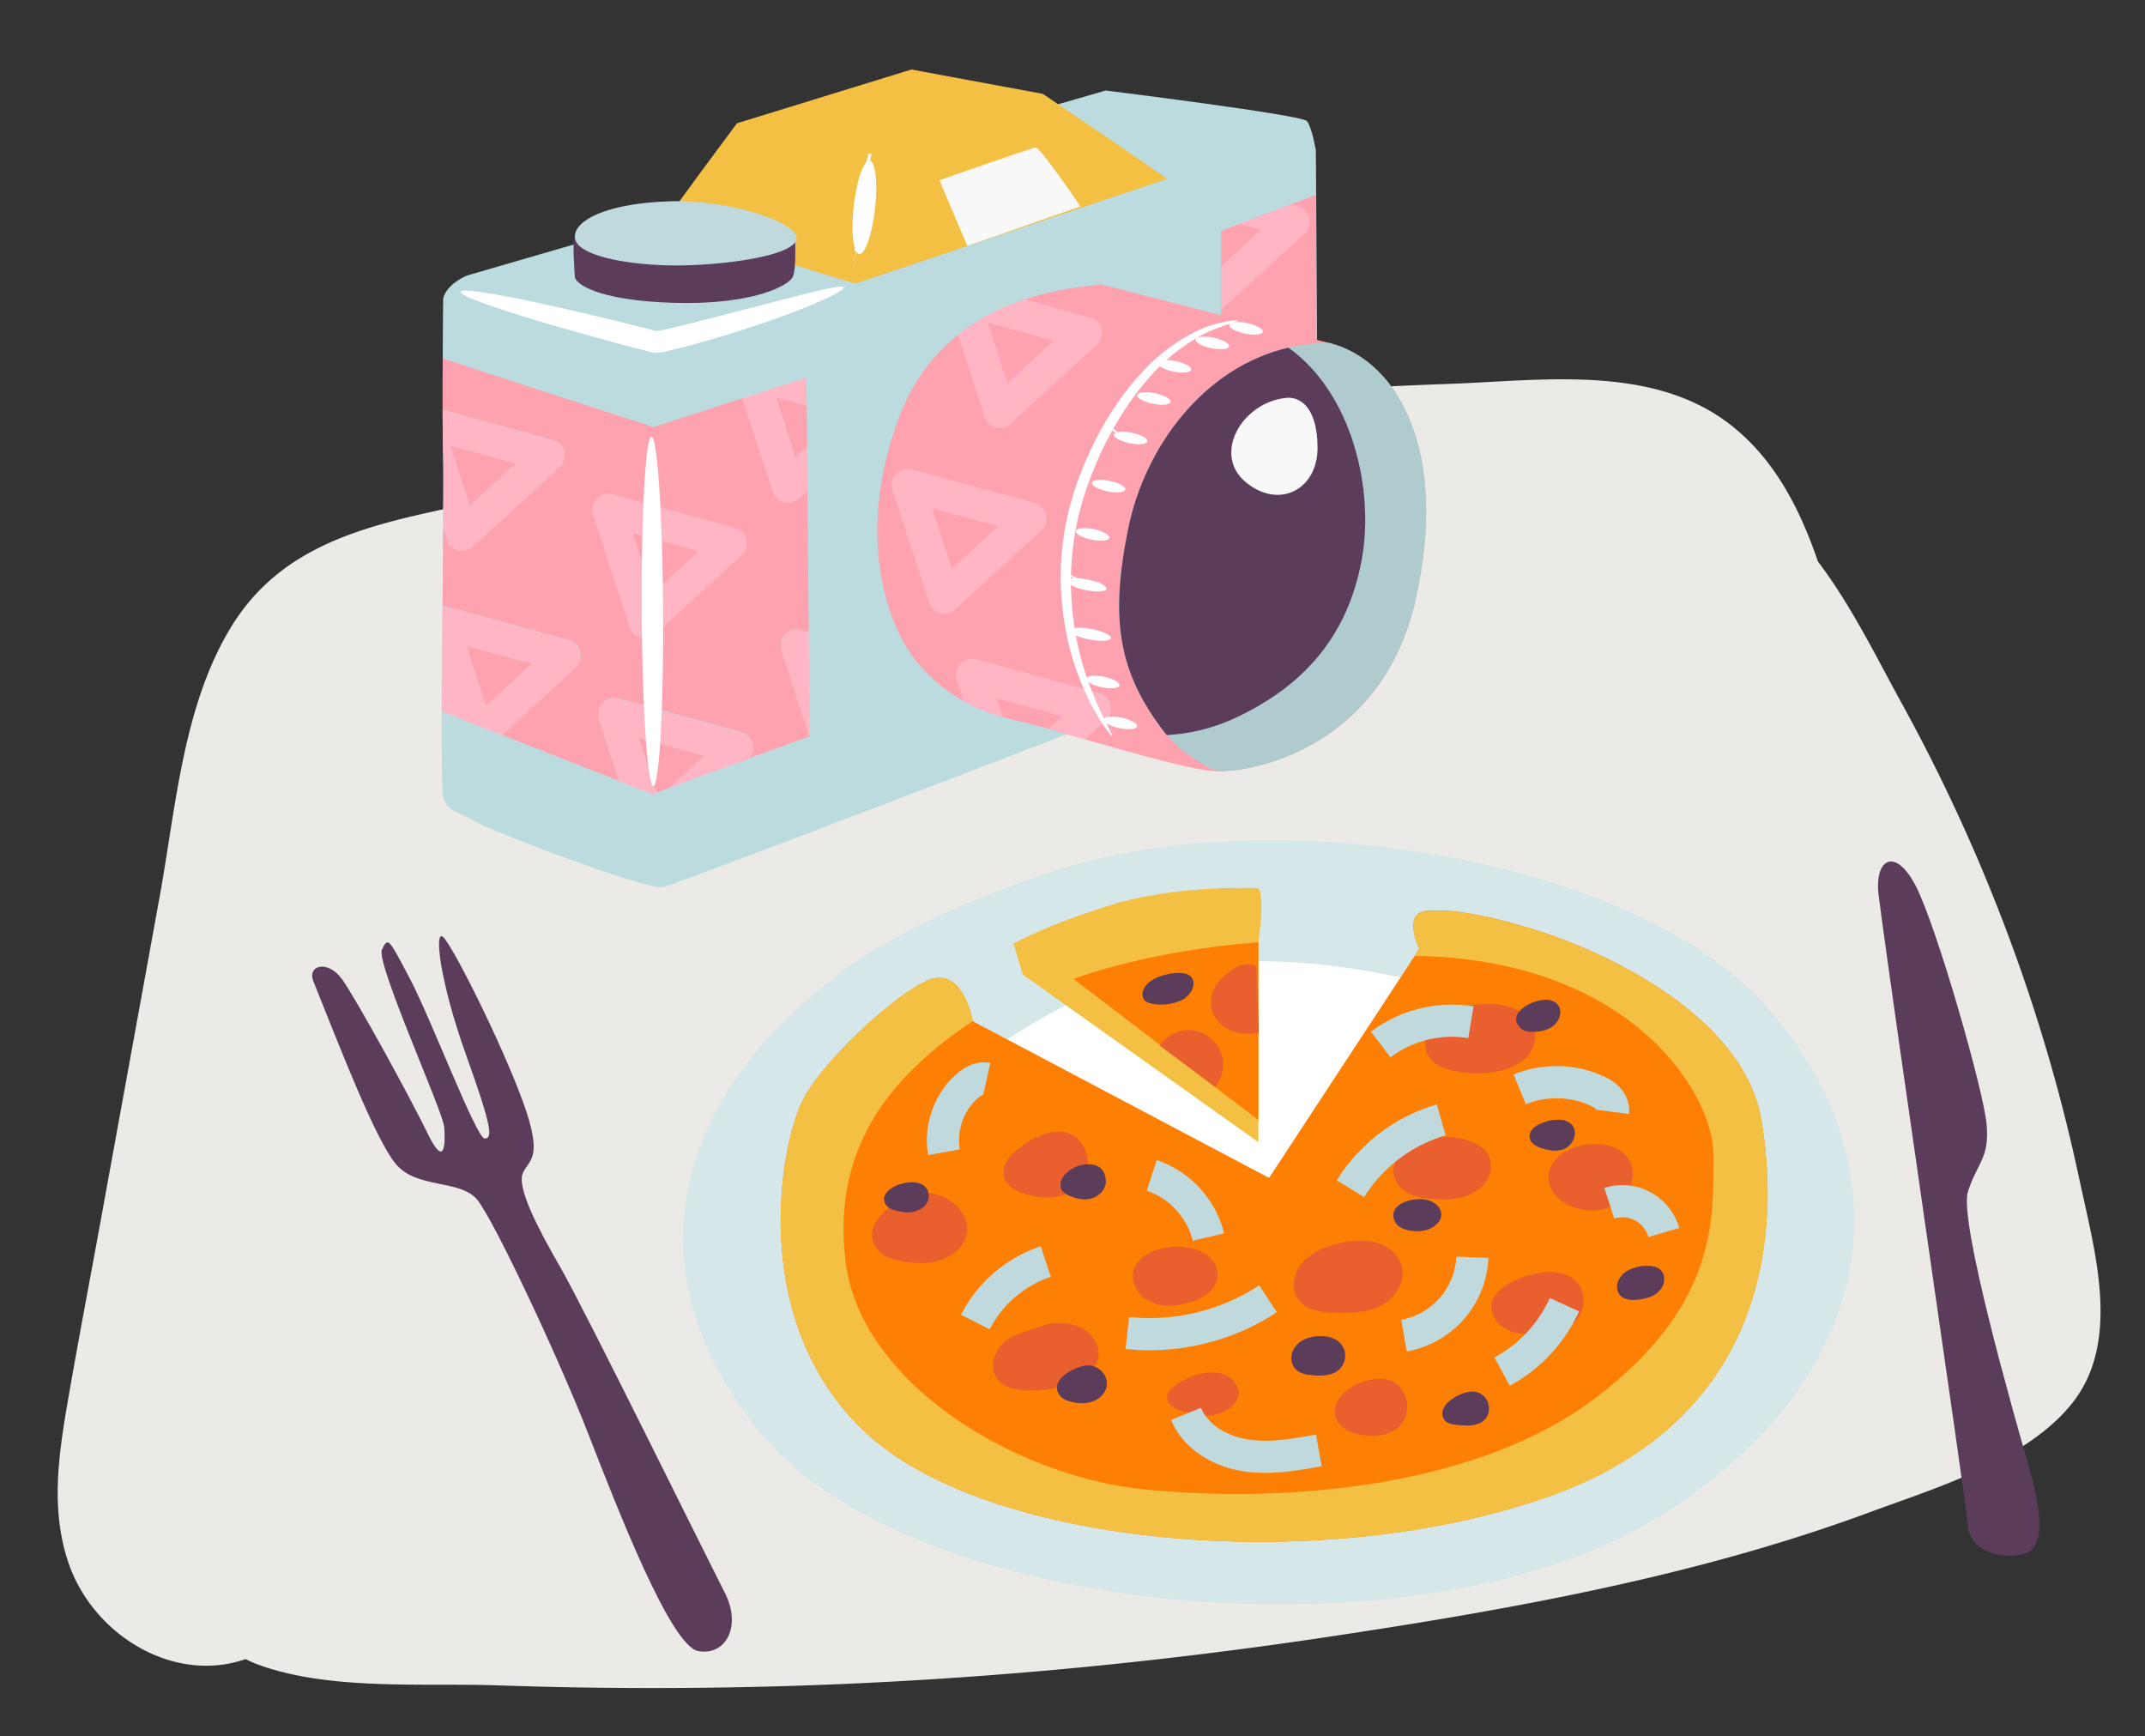 <svg xmlns="http://www.w3.org/2000/svg" viewBox="0 0 200 161.86"><rect x="0" y="0" width="200" height="161.86" fill="#333333" stroke="none"/><defs><style>.cls-2{fill:none}.cls-5{fill:#ffb5c4}.cls-6{fill:#ffa2af}.cls-7{fill:#e95f2d}.cls-8{fill:#fff}.cls-9{fill:#fd7f03}.cls-2{stroke:#c0d9dd;stroke-miterlimit:10;stroke-width:3px}.cls-10{fill:#f4c044}.cls-11{fill:#f8f8f8}.cls-15{fill:#5b3d5b}</style></defs><path d="M193.89 110c-3.27-15.49-8.93-30.54-16.56-44.41-2.28-4.14-4.72-9.16-7.83-13.25-1.72-5.04-4.19-9.84-8.56-13.05-7.22-5.28-17.25-3.82-25.63-3.51-20.82.75-41.57 2.75-62.17 5.87a528.56 528.56 0 0 0-30.55 5.56c-8.34 1.77-16.37 3.53-21.09 11.32-4.43 7.31-5.1 16.7-6.59 24.93-1.85 10.18-3.71 20.37-5.56 30.55-1.04 5.69-2.13 11.38-3.11 17.09-.83 4.88-1.49 9.85.16 14.64 2.32 6.73 9.82 11.26 16.5 8.93.25.12.48.24.74.35 6.7 2.64 15.7 1.86 22.79 2.1 8.65.3 17.3.33 25.95.09 17.42-.48 34.8-2.09 52.04-4.7 16.79-2.53 33.89-5.61 49.86-11.51 6.18-2.28 14.52-4.78 18.83-10.06 4.75-5.81 2.18-14.33.79-20.92z" style="fill:#eceae7" id="BG_Strong"/><g id="Illustrations"><path d="M76.93 91.82c-11.26 8.72-19.99 24.51-6.07 41.73s61.72 21.75 84.02 7.73c22.3-14.02 22.01-34.34 9.4-47.91-12.61-13.58-45.73-18.73-65.75-12.25-15.86 5.13-21.6 10.71-21.6 10.71z" style="fill:#d5e7e8"/><path class="cls-8" d="M98.01 94.43c-13.06 7.33-18.77 14.72-13.97 27.86 4.81 13.14 23.35 18 43.23 15.79 19.87-2.21 29.33-12.25 30.62-23.18s-8.98-18.88-22.23-22.52c-13.25-3.64-26.17-4.38-37.65 2.06z"/><path class="cls-15" d="M29.22 91.49c2.54 6.31 5.7 14.55 7.64 16.97s6.06 1.45 7.64 3.39c1.58 1.94 7.61 14.79 10.35 21.82 2.74 7.03 7.68 19.76 10.24 20.25s4.11-2.3 2.48-5.46c-1.62-3.15-13.14-26.55-15.32-30.31s-4.02-7.4-3.52-8.73 2.05-1.21 0-6.79-6.54-14.49-7.41-15.27-.31 4.16 2.12 10.94 2.52 7.84 1.75 7.84-5.03-11.23-6.97-14.9-2.03-3.97-2.61-2.71 5.71 15.1 5.81 16.55.1 3.97-1.55.58c-1.65-3.39-6.58-12.39-7.94-14.32s-3.31-1.35-2.71.15zM175.17 83.51c1.53 11.8 8.03 55.65 8.32 58.74s4.65 3.1 5.71 2.42 1.45-2.81 0-7.84-6.58-23.03-5.71-25.74 2.03-3.1 1.74-6.29-4.65-18.39-6.58-22.16-3.93-2.58-3.48.87z"/><path d="M122.84 50.92c0 4.87-.05 8.25-.15 8.38-.36.47-59.27 23.04-60.82 23.4-1.55.35-16.4-5.35-17.7-6.18-1.3-.83-2.49-.83-2.85-2.26-.12-.47-.14-3.7-.13-7.96.03-8.56.21-21.26.13-23.88-.06-2.01-.06-5.81-.04-9.03.01-3.05.04-5.58.04-5.58.36-1.3 1.94-2.02 2.28-2.14.34-.12 59.49-17.23 59.49-17.23s18.29 2.26 18.77 2.85c.47.59.83 2.73.83 2.73s.01 1.57.03 4.12c.05 7.39.15 23.03.12 32.76z" style="fill:#bbdbdf"/><path class="cls-6" d="M131.95 56.09c-3.1 13.31-14.63 15.87-18.43 15.81-.13 0-.26 0-.37-.01-3.36-.24-14.46-3.8-17.55-4.51s-6.53-1.66-9.74-5.23c-3.21-3.56-6.18-12.23-2.02-23.28s15.44-12 18.88-12.35c0 0 5.42 1.4 11.13 2.87v-7.86s5.75-2.21 8.85-3.36l.05 13.51c.42.11.82.21 1.19.3 6.5 1.66 11.2 10.33 7.99 24.12z"/><path d="M131.95 56.09c-3.1 13.32-14.63 15.87-18.43 15.82-1.75-.77-3.43-1.87-4.73-3.38-.16-.18-.31-.37-.45-.56-4.01-5.35-4.9-10.21-3.14-18.76 1.52-7.42 6.93-14.94 14.92-16.8 1.22-.29 2.5-.44 3.84-.44 6.5 1.66 11.2 10.33 7.99 24.11z" style="fill:#afcbcd"/><path class="cls-15" d="M126.97 52.17c-1.31 7.13-5.4 11.76-11.73 14.73-2.34 1.1-4.53 1.52-6.44 1.63-.16-.18-.31-.37-.45-.56-4.01-5.35-4.9-10.21-3.14-18.76 1.52-7.42 6.93-14.94 14.92-16.8 5.98 4.27 8.03 13.29 6.84 19.76z"/><path class="cls-11" d="M119.96 37.09c-4.14.38-6.94 5.23-3.83 7.84 3.12 2.61 6.74.71 6.72-3.21-.02-3.92-1.76-4.74-2.89-4.63z"/><path class="cls-10" d="M108.82 16.7c-.06-.17-11.59-7.95-11.59-7.95L84.98 6.48l-16.26 5.01s-6.71 8.99-6.77 9.27 17.79 5.68 17.79 5.68l29.09-9.76z"/><path class="cls-11" d="M100.72 19.25c.05-.02-3.76-5.55-4.16-5.5s-8.97 3.05-8.97 3.05l2.6 6.12 10.53-3.67z"/><path class="cls-15" d="M53.6 21.98c-.26.4-.03 3.27 0 3.84s1.92 2.18 9.15 2.41c7.23.23 10.84-1.55 11.19-2.47s.17-4.01.17-4.01l-11.36-.35-9.15.57z"/><path d="M62.75 18.76c-7.53.19-9.97 2.5-8.92 3.95s6.41 2.31 11.65 1.96c5.24-.34 9.72-1.42 8.63-2.92s-6.83-3.11-11.36-2.99z" style="fill:#c0d9dd"/><path class="cls-8" d="M102.87 54.28v-.02.02zM102.83 54.32l-.01.01.01-.01zM102.79 54.32h.02v-.02s-.02.02-.03.01zM102.76 54.26s0 .01 0 0zM102.77 54.26s0-.01 0 0zM102.75 54.26v-.03.03zM102.74 54.29zM102.75 54.27s0 .03 0 0zM102.76 54.28v.02c.01 0 0-.03 0-.02zM102.79 54.36zM102.71 54.25v.03-.03zM102.72 54.28zM102.74 54.32l.01-.02-.01.02zM102.69 54.25v-.02.03-.01zM102.68 54.25v-.03s0 .01-.01.02h.01zM102.66 54.26v-.01.01zM102.7 54.28v-.02.02zM102.7 54.28h-.01.01zM102.7 54.28zM102.73 54.31s-.01.02 0 .04v-.04zM102.71 54.31v-.01zM102.7 54.31h.01-.01zM102.67 54.28v.01h.01v-.02zM102.68 54.28zM102.63 54.29zM102.67 54.3zM102.65 54.27v.01-.01zM102.68 54.28zM102.68 54.28v.01zM102.62 54.41s0-.03.01-.01v-.1.03s.01.02 0 .04l-.01-.02c0 .02-.01.03 0 .06zM102.64 54.29v-.03.02h.01zM102.66 54.29v.05-.02c-.01 0 0-.01 0-.02s-.01 0-.01 0h.01zM102.72 54.39zM102.71 54.37s0-.01 0 0v.02-.02l-.01-.03v.05zM102.68 54.34h-.01v.03-.03zM102.63 54.28v-.02l-.01.03.01-.01zM102.61 54.28v-.02.02zM101.23 54.33zM101.29 54.35zM102.29 54.27v-.02.02zM101.77 54.34l.01-.01h-.01zM101.75 54.42h-.01.01zM100.92 54.27v.02-.02zM102.48 54.29v-.01.01zM101.3 54.14zM102.46 54.28s0-.01-.01 0zM99.86 53.82zM99.68 53.48h.01-.01zM102.56 54.27zM102.57 54.35zM102.43 54.39zM102.57 54.28zM102.56 54.27zM102.56 54.27v.01-.01zM100.44 54.03zM102.15 54.47l.01-.01h-.01v.01z"/><path class="cls-8" d="M102.13 54.48s.02-.02.03-.01v-.06l-.03.07z"/><path class="cls-8" d="M101.1 54.31v.02s-.03 0-.02.04c.02-.06.07.01.09-.05v.02c.02.03.03-.04.06-.02 0 0 .01.02 0 .02h.07s.02-.02.03-.02v.01h.02s-.02.02-.03.01c0 .06.02-.01.05.03h-.02l.04.06c0-.01-.03-.06 0-.07h.03c0 .02 0 .02.02.02v.03s.01-.02.02-.03c.02 0 .02.03.02.05.03.01-.01-.04.02-.04.02.02.04 0 .07 0 .01.01 0 .02 0 .03l.02-.02v.01c.01 0 0-.03.03-.03.01-.03.03.05.06.02v.03c.04-.02.03-.01.06-.04l.02.02s.01-.05.03-.06c0-.01 0-.02-.01-.03h.03v.06-.02s-.03.03-.03.05h.01v.01h.01v.03-.01l.04.02s.06-.07.11-.08c-.01.02 0 .04-.01.06 0-.03-.04 0-.06 0 .01 0 0 .02 0 .02l.04-.02s0 .02.02.03c0-.05.03-.03.05-.04 0 .01 0 .03-.03.02.02.04.03-.05.05-.02H102c.01-.01.04 0 .03.01s.1 0 .11-.03c0 0 0 .04-.01.05l.07-.12s0 .11-.02.13c0 0 .02.01.03 0v-.05c.02.04.01.02.04.05 0 0 0-.06.02-.06v.06l.02-.05v.06h.01s.02-.08.03-.08v.07c0-.03.02-.12.03-.14 0 .04-.03.12-.04.15v.04h.02s.02-.02.02-.04l-.02.03s.02-.08.03-.08v.06c0-.01.01-.02.01-.01v.02s0-.04.01-.01v.02-.16s.01.03.02.05v.09-.02.02c0-.03.01 0 0-.03h.01c0-.02 0-.07.02-.07v.02c.01 0 .02.02.03.02v.03-.02.04c0-.02.01-.02.02-.04 0-.03-.01 0-.02 0 0-.04.01-.08.02-.09.01 0 0 .02 0 .02.02 0 .02-.07.03-.04v.06s-.01-.02-.02-.01 0 .03-.01.02c0 .02.03 0 .05.02v-.06c0-.01.01-.03.02-.02v.03s0-.02 0 0c0-.01.01.04.02 0v-.02s0-.04.02-.03v-.03c0 .04-.02 0-.01.04 0-.04 0-.02-.02-.05v.02c0 .02-.01.02-.02.03v-.02.02s-.02-.03 0-.04-.01-.02-.02 0c0 0-.01.02 0 0h-.01c-.01 0-.03.03-.04 0 0 0 0 .01-.02 0v-.02s-.02-.02-.02 0c0-.05-.03-.01-.04-.02v.02s-.01 0-.02.01v.02s-.02-.02-.03-.01c-.01-.05-.03.03-.04 0v-.01.01-.02.04c0-.03 0 .01-.01-.03 0 .02-.01.01-.03.05h-.03v-.03l-.03.03c-.01-.02-.02-.03 0-.05-.03.03-.03 0-.06.04v-.02s-.02.02-.03 0c-.02-.03-.11-.01-.16-.05 0 .05-.02-.03-.03.01v-.03c-.03 0-.04-.02-.06 0v-.02h-.01l.01-.01c-.03 0-.04.04-.04.07-.01-.02-.02-.02-.03 0 0-.01-.01-.03 0-.03 0 0-.06-.03-.06 0h-.07s-.02.01-.04.01-.02 0-.06-.03v.02s-.03-.03-.06-.02-.02-.05-.04-.06h.01c-.03-.03 0 .03-.04.03 0-.02.01-.04 0-.04 0-.01-.06.04-.08 0v.03c-.02 0-.04-.05-.06-.02-.02 0-.05 0-.06.02 0-.07-.09.01-.08-.05h-.04v-.01c-.03-.01-.04 0-.05.01v-.01c-.03-.02-.04-.02-.08 0v-.02s-.04-.05-.09-.04c-.05.01-.08-.09-.12-.02h-.03s-.02.04 0 .06c-.02 0-.03-.04 0-.03s-.04-.03-.03-.05c-.07-.02-.13-.07-.19-.1v.03l-.03-.01s0-.03.02-.02c0-.02-.03 0-.04 0-.03-.03.03-.03.02-.03h-.01c-.02 0-.02.02-.04.01v-.02h-.03v.01c-.02 0-.03-.01-.02.02 0-.05-.1-.06-.1-.08-.02 0-.04 0-.06-.01 0 0 0 .03-.02.02.03-.05-.02-.04-.02-.08 0 .03-.05-.02-.05.03-.01-.01 0-.02 0-.04-.05 0-.07-.05-.12-.07 0 0 0 .02-.02.03v-.05s-.03.04-.04 0v.02c-.06-.08-.19-.07-.23-.18 0 .02 0 .02-.01.01 0 0-.01.02-.01.03l-.02-.05s-.04-.02-.06 0h.01s-.02.08-.04.11c.04-.02.02.07.07.05 0 .01-.01 0-.01.02.02-.01.03 0 .04 0s.06.05.1.09v-.02l.02.02c.03-.02-.03-.02 0-.04 0 .05.08.04.06.09.02 0 0-.02.02-.01s.01 0 .01 0v.04h-.01c0 .02.04.02.05.02v-.02s.09.06.15.06.02.01.07.02.02 0 .03 0c-.01 0 0 .03 0 .03.05 0 .03 0 .07-.03v.02s.02-.02.04-.01c-.02 0 0 .03-.02.04.03.05.07 0 .07.05.04-.03-.03-.04-.01-.04 0-.02.03-.02.04-.01.01 0 0 .06.03.08 0 .02.03 0 .04.02.02-.02.02 0 .03-.02h-.03s.05-.04.07 0l-.02.01c0 .01.02 0 .02.01-.02.03-.04 0-.07 0 0 .02.04 0 .02.02.03-.04.03.02.07 0v.02h.01l-.02.02s.03.03.05.03c-.04-.01 0-.03 0-.05.06 0 0 .06.06.07 0 0-.02-.02 0-.03 0 0 .02.02.02.03.04 0 0-.02.02-.03 0 .03.02 0 .04 0v.02s.02-.04.05 0l-.02.02h.02l-.01.02h.05c0-.02.02-.04.03-.03 0 .02-.01.02.01.02 0 .01-.02.02-.03 0 0 0 0 .01-.01.02 0 .02.03.01.04.02l.04-.02v.02h.03c0 .02-.01.03-.03.04h.04s.01.02 0 .02c.02.02.06-.02.08 0h.01c.02.01.04.04.07.02v.03s0-.04.04-.04c.03 0 0 .03 0 .04.02-.01.05-.04.07 0h-.02zm.27.05s-.02.01-.02 0c.01-.02.01-.01.02 0zm.43.02h-.02.02zm.73-.09zm.01.01zm-2.12-.43zM101.75 54.41v-.01.01zM100.92 54.27zM102.39 54.48v-.01.01zM102.59 54.26v.01-.01zM102.64 54.4zM102.6 54.33s0 .01 0 0 0-.02 0 0zM102.61 54.34c0-.01 0 0 0 0z"/><path class="cls-8" d="M102.55 54.29v-.02c0-.02-.01.03 0 .02zM102.6 54.39v-.02.02zM102.56 54.38zM102.57 54.38zM102.59 54.4l-.01-.01.01.01zM102.49 54.37v.02-.02zM102.51 54.43v-.02.03-.01zM102.49 54.44s-.01.02 0 .02v-.02zM102.38 54.4v-.04.04zM102.27 54.5s0-.03.01-.01v-.02.03zM102.28 54.47zM99.64 53.44v-.02.02zM99.6 53.45v-.03.02s.01 0 0 0zM101.4 54.42s0-.02-.01-.02v.02zM101.21 54.36v-.03.03zM101.03 54.35h.02c-.02 0-.02-.03-.02 0zM106.93 40.67v-.02.02zM106.89 40.72l-.01.02.01-.02zM106.84 40.74h.03v-.02c-.01 0-.02.03-.03.02zM106.79 40.68s0 .01 0 0zM106.8 40.68zM106.77 40.69v-.02.02zM106.77 40.72zM106.78 40.7s0 .03 0 0zM106.79 40.7s.01 0 0 .02c.01 0 0-.03 0-.02zM106.84 40.77s-.01 0 0 0zM106.73 40.69v.03s0-.02-.01-.03zM106.73 40.71zM106.78 40.75l.01-.03-.01.03zM106.7 40.69v-.01l-.01.02.01-.01z"/><path class="cls-8" d="M106.68 40.7v-.03.03h.02zM106.66 40.71v-.02.02zM106.72 40.73s0-.01-.01-.02v.02h.01zM106.71 40.73zM106.72 40.73zM106.75 40.74v.04-.04zM106.73 40.75v-.02.02zM106.72 40.76l.01-.01h-.01v.01zM106.67 40.73s0 .01-.01.01h.02v-.02zM106.69 40.73zM106.62 40.75zM106.68 40.75zM106.64 40.72s0-.01 0 0zM106.69 40.73zM106.69 40.73v.01zM106.63 40.87s0-.04.02-.02c0-.01-.01-.07-.02-.1v.03s.02.02.02.04c0 .01-.01 0-.02-.01v.07z"/><path class="cls-8" d="M106.64 40.75s0-.01-.02-.02v.02h.02z"/><path class="cls-8" d="M106.65 40.74v.05c.01 0 0-.02 0-.03-.02 0 0-.01-.01-.02h-.02s0 .01.02.01zM106.76 40.82zM106.75 40.81s0-.01 0 0v.01-.02s-.02-.02-.02-.03c0 .02.01.03.02.04zM106.7 40.78h-.01l.01.03v-.03zM106.62 40.74l-.01-.02v.03l.01-.01zM106.6 40.74v-.01l-.01.01h.01zM105.09 40.9zM105.15 40.91zM106.16 40.8s-.01-.04-.01-.02v.02h.01zM105.63 40.89v-.01h-.01zM105.61 40.97h-.01.01zM104.78 40.82l-.02.02s.01 0 .02-.02zM106.42 40.78s-.01 0-.01-.01c0 .01.01.03.01.01zM105.16 40.7zM106.39 40.77h.01s-.01-.01-.01 0zM103.77 40.24zM103.66 39.87h.01-.01zM106.52 40.75zM106.56 40.82zM106.36 40.9zM106.53 40.76zM106.53 40.75zM106.52 40.75h.01-.01zM104.32 40.54c-.01 0 0 0 0 0zM106.02 41zM106 41.01s.02-.02.03-.02v-.06L106 41z"/><path class="cls-8" d="M104.95 40.86v.02s-.03 0-.02.03c.02-.06.07.02.09-.04v.02c.02.03.03-.04.06-.02 0 0 .01.02 0 .02h.07s.02-.02.03-.02v.01h.02s-.02.02-.03.01c0 .06.02-.01.05.03h-.02l.04.06c0-.01-.03-.06 0-.07h.03c0 .02 0 .02.02.02v.03s.01-.02.02-.03c.02 0 .02.03.02.05.03 0-.01-.04.02-.04.02.01.04 0 .07 0 .01.01 0 .02 0 .03l.02-.02v.01c.01 0 0-.03.03-.03 0-.03.03.05.06.02v.03c.04-.02.03-.01.06-.04l.02.02s.01-.05.03-.06c0-.01 0-.02-.01-.02h.03v.05-.02s-.03.03-.03.05h.01v.01h.01V41v-.01l.04.02s.06-.07.1-.08c-.01.02 0 .04 0 .06-.01-.03-.04 0-.06 0 .01 0 0 .02 0 .02l.04-.02s0 .02.02.03c0-.05.03-.03.05-.04 0 .01 0 .03-.03.03.02.03.03-.05.05-.02.01-.01.04 0 .03.01s.1 0 .11-.03v.05l.06-.13s.02.11-.01.13c0 0 .02.01.03 0 0 0-.01-.05 0-.05.02.04.01.02.04.05 0 0 0-.06.01-.06v.06l.02-.05v.06h.02s.02-.08.04-.08v.07c0-.03.01-.12.03-.14s.01 0 .01 0c0 .04-.02.12-.03.15 0 .01 0 .02.01.02v.02h.03s.02-.02.02-.05l-.03.03s.01-.09.03-.08v.06c0-.01.02-.02.02-.01v.02s0-.04.02-.01l.01.02c0-.03-.02-.14-.02-.16 0 0 .02.03.03.05v.09-.02.02c0-.03.02 0 0-.03h.02c0-.02 0-.07.01-.08v.02c.02 0 .03.01.05.01 0 0 .01.01 0 .03v-.02c.01.02-.01 0 0 .04 0-.02.01-.03.02-.04 0-.03-.02 0-.02 0 0-.04 0-.08.02-.1.01-.01 0 .02.01.02.03 0 .01-.07.04-.04.01.02 0 .05.01.06-.01.01-.02-.01-.03-.01h.01s0 .03-.01.02c.01.02.05 0 .07.01v-.06c0-.01.01-.04.03-.03v.03s0-.01 0 0c0-.01.02.03.02 0v-.02s0-.05.01-.04c0-.03 0 0-.01-.03.01.04-.03 0 0 .04-.01-.03-.02-.01-.03-.04v.02c0 .02-.02.02-.02.03v-.02.02s-.02-.03-.01-.04h-.01s-.02-.01-.02 0c0 0-.01.02 0 0h-.02c-.02 0-.03.04-.06 0 0 0-.01.01-.02 0v-.02s-.03-.01-.03 0c-.01-.05-.04 0-.05-.01v.02s-.02 0-.03.02v.02s-.02-.01-.04-.01c-.02-.04-.04.03-.06 0h-.01v-.01.01h-.01v-.02.04c0-.03-.01.01-.02-.02 0 .02-.02.01-.03.05h-.03v-.03l-.03.04c-.01-.02-.02-.03 0-.05-.03.03-.03.01-.05.04v-.02s-.02.02-.03 0c-.02-.03-.11 0-.16-.04 0 .05-.02-.03-.03.01v-.03c-.03 0-.04-.02-.06 0v-.02h-.01v-.01c-.03 0-.04.04-.04.07-.01-.02-.02-.02-.03 0 0-.01-.01-.02 0-.03-.01 0-.06-.02-.06 0h-.07s-.02.01-.04.01-.02 0-.06-.03v.02s-.03-.03-.06-.02-.02-.06-.03-.06h.01c-.03-.03 0 .03-.04.03 0-.02.01-.04 0-.04 0-.01-.06.04-.07 0v.03c-.02 0-.04-.05-.06-.02-.02 0-.05 0-.06.02 0-.07-.09 0-.07-.06H105v-.01c-.02-.01-.04 0-.05.01v-.01c-.03-.03-.04-.02-.08 0v-.02s-.04-.05-.08-.04c-.05 0-.07-.09-.12-.03h-.03s-.02.04-.01.05c-.02 0-.03-.04 0-.03s-.04-.03-.02-.05c-.07-.03-.12-.08-.18-.12v.03l-.03-.01s0-.03.02-.02c0-.02-.03 0-.04 0-.02-.03.03-.03.02-.03h-.01c-.02 0-.02.02-.04 0v-.02s-.02-.01-.02-.02v.03s-.03-.02-.03.02c0-.05-.09-.07-.09-.09-.03 0-.04 0-.06-.02 0 0-.01.03-.03.02.04-.04-.02-.04 0-.09 0 .03-.05-.03-.05.02-.01-.01.01-.02.01-.04-.05 0-.06-.06-.1-.09 0 0 0 .02-.02.02v-.05s-.03.03-.03 0c0 0 0 .02-.01.01-.05-.09-.17-.1-.19-.22 0 .02 0 .01-.02 0l-.02.02v-.05s-.04-.03-.06-.01h.01s-.04.07-.07.1c.04-.01 0 .08.06.06 0 .01-.01 0-.02.02.02 0 .03 0 .04.02s.04.06.08.11v-.02l.02.02c.03-.01-.03-.02 0-.04-.02.04.07.06.04.1.01.01.01-.02.03 0s.01 0 .01 0v.04h-.01c0 .02.04.03.04.03v-.02s.08.07.14.08.02.02.06.04.02 0 .03 0c-.02 0 0 .03-.01.03.05 0 .03 0 .07-.02v.02s.02-.01.04 0c-.02 0 0 .03-.03.03.02.05.08 0 .07.06.04-.03-.02-.04 0-.04 0-.02.03-.02.04 0 .01 0 0 .06.02.08 0 .02.03 0 .04.02.02-.02.02.01.04-.02h-.03s.06-.04.07 0c0 0-.02 0-.03.01 0 .01.02 0 .02.02-.02.03-.04-.01-.07 0 0 .02.05 0 .02.02.04-.04.03.02.07 0v.02h.01l-.02.02s.02.04.05.03c-.04-.02 0-.03 0-.05.06 0 0 .06.05.08 0 0-.02-.02 0-.03 0 0 .02.02.02.03.04.01 0-.02.02-.03 0 .03.02 0 .04 0v.02s.02-.04.05 0l-.03.02h.02l-.01.02c.03 0 .03 0 .05.01 0-.02.02-.03.03-.03 0 .02-.01.02.01.02-.01 0-.02.02-.03 0 0 0-.01 0-.01.02s.03.02.04.02h.05-.01.03c0 .02-.02.03-.03.03h.04v.02c.02.02.06-.01.08 0h.01c.02.01.04.04.07.03v.03s0-.04.04-.04c.03 0 0 .03 0 .04.02-.01.05-.03.07 0h-.02zm.28.06s-.02.01-.02 0c.01-.02.01 0 .02 0zm.44.02h-.02.02zm.82-.17zm.01.01zm-2.18-.41zM105.61 40.96v-.01.01zM104.78 40.82v-.01.01zM106.32 40.99v-.01.01zM106.56 40.73v.01-.01zM106.66 40.85z"/><path class="cls-8" d="M106.58 40.8s0 .01.01 0 0-.02-.01 0zM106.6 40.81c0-.01 0 0 0 0zM106.51 40.77v-.02c0-.02-.01.03 0 .02zM106.6 40.86l-.01-.02v.02h.01zM106.55 40.85h.01-.01zM106.56 40.85zM106.59 40.87l-.01-.01h-.01l.02.01zM106.45 40.86v.02-.02zM106.49 40.92v-.02.03-.01zM106.46 40.93s-.01.02 0 .02v-.02zM106.29 40.91h.01l-.01-.04v.04zM106.16 41.03s0-.03.01-.02v-.02c0 .01-.01 0 0 .03zM106.16 40.99zM103.64 39.82l-.01-.02v.02h.01zM103.59 39.82l.02-.02h-.03v.02zM105.26 40.99s0-.02-.01-.02v.02zM105.06 40.92h.01v-.03l-.01.03zM104.88 40.9h.02c-.02 0-.02-.03-.02 0zM79.55 25.52s.03.02.04.02c0-.04-.05-.02-.04-.02zM79.53 25.13l.01.01-.03-.06.02.05zM79.58 24.78c-.07.02 0 .13-.04.19h-.02l.05.04c0-.08-.01-.18.01-.23zM79.74 24.61s-.01-.04-.01.04v-.04zM79.74 24.65s.02-.02 0 0zM79.75 24.48v.05s.04-.05.05-.03c0-.05-.02-.04-.05-.02zM79.71 24.42v.03s.02 0 0-.03zM79.73 24.51v-.06s-.04 0 0 .03c-.02 0 0 0 0 .03zM79.71 24.54s-.03.06-.05 0c0 .09.04.09.05 0zM79.52 24.75l-.02.03.02.03s.03-.07 0-.07zM79.83 24.18s-.04.01-.06.01v.04s.04-.05.06-.05zM79.77 24.19v-.06s-.02.06 0 .06zM79.64 24.4l.04.1-.04-.11v.01zM79.86 23.97l.03.04-.04-.06.01.02zM79.88 23.83s.05-.02.06 0c0-.04-.02-.07-.03-.1 0 .03 0 .06-.03.1zM79.88 23.68s.01.03.02.05c0-.02 0-.03-.02-.05zM79.78 24.04s.03 0 .04-.04l-.04.02v.02zM79.78 24.02v-.05s0 .02-.01.05zM79.78 24.05zM79.7 24.27s-.03-.1-.07-.05c.02.03.05 0 .07.05zM79.73 24.07l-.02.06h.03l-.02-.07zM79.72 24.04l.01.03v-.02l-.01-.01zM79.83 23.77v-.09c-.01.03-.02.06-.03.1.01 0 .03.02.03-.01zM79.8 23.89zM79.87 23.39h-.01.01zM79.79 23.79v.06-.06zM79.88 23.59s-.02.03-.03.04c.01-.01.04-.03.03-.04zM79.82 23.88zM79.82 23.88l-.02-.04v.04h.01zM79.65 23.26s.06.08.01.13c.02.06.14.04.21 0-.01 0-.03 0-.04-.07-.02.02-.06.12-.09.07 0-.08.02-.06.05-.09-.05.02-.05-.1-.11-.1v.07s0-.03-.02 0zM79.84 23.5v.02s.03-.04.06-.07c-.01-.04-.02-.05-.03-.06l-.02.11z"/><path class="cls-8" d="M79.83 23.63s-.04-.08-.09-.05c0 .07.02.05.03.1 0-.11.02.03.05-.04v.06c0-.02.02-.04.03-.05s0 0-.01 0c.01-.03.01 0 .01 0v-.11c0 .02-.01.05-.02.1zM79.56 24.15s0-.01 0 0zM79.59 24.11s.02.02.01.04-.02 0-.03 0c0 .02.02.06.04.01.02-.05.08-.1.08-.09-.04 0-.06.02-.1.04zM79.7 23.86v-.09l-.04.04h.02c-.02.05.01.04.02.05zM79.89 23.38l.04.02-.05-.07.01.05zM79.91 23.26l.03.01-.02-.04-.01.03zM80.28 17.9v-.02.02zM80.26 18.01h.02-.02zM80.35 20.32s.1-.07.06-.07h-.04s0 .06-.02.07zM80.32 18.96h-.01l.03.03s-.01-.02-.02-.03zM80.17 18.92l.03-.03s-.02.01-.03.03zM80.33 17.28l-.04-.02s.02.02.04.02zM80.08 22.03l.04-.08c-.03.04-.07.07-.04.08zM80.68 18s-.01-.02-.02-.02c0 .01.01.02.02.02zM80.13 21.85s0 .01-.01.02v.08c.02-.03.04-.06.01-.1zM80.71 15.05zM81.19 14.46v.03-.03zM80 22.78zM79.83 22.88s0-.01-.02-.01c0 0 .01 0 .02.01zM79.93 21.56zM79.97 22.82s.01-.02.02-.03c0 0 0 .01-.02.03zM79.99 22.81v.02s.01 0 0-.02zM80 22.74s0 .03-.01.04v-.04zM80.63 16.26c-.01-.02-.01-.01 0 0zM80.04 19.71v.01-.01zM80.02 19.66s.04.04.02.06h.11l-.14-.06z"/><path class="cls-8" d="m80.31 17.63-.04.03c-.05-.05-.03-.08-.08-.05.12.02 0 .14.11.17l-.03.02v-.02c-.06.04.08.05.05.11-.01.02-.03.03-.04.02l.02.05h-.02v.07c.02.01.04.04.05.05-.02.02-.01-.01-.03 0l.02.04s-.06-.03-.05-.05c-.12.02.02.04-.06.11v-.04c-.08.01-.06.05-.11.08.02 0 .12-.07.14-.02-.01.01-.02.03 0 .05-.04 0-.04.02-.04.05h-.06s.04.02.06.05c-.01.03-.06.03-.09.04-.02.05.08-.03.08.04-.03.04-.01.08.01.14-.02.03-.03-.01-.05 0l.04.04h-.02c.01.03.06.01.07.05.06.02-.1.06-.04.12-.02 0-.03-.01-.06-.01.04.07.03.06.08.12l-.04.04s.09.02.13.07c.02 0 .04-.02.05-.02l.02.06s-.03 0-.05-.02l.01.01c-.02.02-.05 0-.08-.02.01 0 .03-.01.04-.02a.211.211 0 0 0-.1-.04s.01.01.01.02h-.02l.02.02h-.06l.02.01-.05.07c.05.06.14.13.15.22-.04-.03-.07-.02-.13-.03.06-.02-.01-.07 0-.11 0 .02-.03.01-.04 0l.04.09s-.04.01-.06.03c.09 0 .05.07.07.11-.03 0-.06-.01-.05-.05-.07.03.09.07.03.11v-.02c.02.03 0 .08-.03.06-.02.05-.03.19.04.21 0 0-.09-.02-.1-.03l.23.15c-.06-.02-.22 0-.25-.06-.01.01-.02.03 0 .07.01 0 .1-.01.1 0-.08.03-.04.02-.11.06.02-.01.11.01.11.05-.01 0-.1-.01-.11-.03l.08.12s-.08-.02-.11 0c.02 0-.02.09-.01.12l.03-.04c-.03.12.12.14.1.26-.02-.02-.12-.06-.14 0 .05.04.22.16.25.27l-.03.02.02.09c-.07-.06-.21-.23-.26-.32-.03.04-.04 0-.04.08-.03.02-.04-.04-.03-.06l-.04.16c.06 0 .04.13.09.13l-.03-.18c.06 0 .15.13.12.24-.03.03-.1-.04-.12-.04.02.02.02.11 0 .12l-.02-.05c-.03.06.06.11 0 .18 0 .03-.09.07-.05.08.07-.03.28 0 .33.03 0 0-.09.13-.12.15-.06.03-.12-.08-.17-.05.02 0 .03.03.04.04-.02.03-.05-.02-.05.04.06.02-.02.12.05.04 0 .06-.02.06-.03.13.04-.02.12.08.13.14h-.05c-.02.12-.06.18-.08.29-.02 0-.04.06-.06.03 0 .02.03.04.02.07-.06.06 0-.08-.07-.04.03 0 .03.1.05.15.06 0 .03-.11.01-.16.07.01.14.11.16.23 0 .09-.05.03-.05.05-.04.17.11.17.03.3-.06.05-.09-.01-.13 0 0-.08.05-.11.05-.16l-.03.06s-.02-.08 0-.1c-.05.04-.05.29-.11.42.01.03.02.07.04.05v-.04s.04.09.07.04c.02.06.05.13.02.21h-.06s.04-.04.03-.07c.02.04-.09.11-.03.16l.05-.05c.02.06.06.14.04.21.06-.02 0-.02.07-.06-.08.03.03-.18-.06-.12.08-.04.04-.08.12-.14-.02 0-.04.02-.02-.04 0 0-.01-.01-.01-.02 0 .01-.02.02-.03.03-.04-.04-.02-.13-.04-.16.01-.03.02.02.04 0l-.02-.05s.08-.08.09 0v-.07s.06-.1.05-.14c.01-.03-.03-.1 0-.06v-.12c.02-.11-.03-.25.06-.37 0-.04-.01-.08.01-.15h.04c0-.06.06-.15.02-.18.1-.04.06-.24.09-.32h-.04c.01-.07 0-.13 0-.21h-.04c-.02-.07.05-.16.06-.27.01 0 0 .03 0 .05.11-.11-.03-.27.06-.37-.01-.03 0-.05.01-.07v-.01c0-.01.02-.02.03-.04l-.03.03v-.09h.04v-.01c.02-.03-.02-.03-.05-.02 0-.02-.01-.03-.02-.05.07-.01-.01-.09.07-.11-.03-.02 0-.17-.08-.18h.01c.01-.02.02-.04 0-.06h.05l-.07-.06c.04-.02.06-.03.09 0-.05-.07-.02-.06-.07-.12h.03s-.04-.05 0-.06c.07-.03.04-.22.12-.32-.11 0 .05-.05-.02-.06.03 0 .04-.02.06 0-.01-.06.05-.08 0-.13.03 0 .03.02.05.01 0 0-.02-.02 0-.03.02 0 .02.01.03.02 0-.06-.07-.08-.14-.09.04-.02.04-.04 0-.07.02 0 .05-.02.05.02 0-.02.05-.12 0-.13.02 0 0-.03 0-.03.01-.05.02-.05.02-.1h-.01c-.06-.02 0-.03-.01-.07.06-.07-.02-.04.05-.11h-.04c-.09-.02.06-.07.04-.12h-.03s.13-.04.15-.07l.02.02c.06-.06-.05-.02-.06-.07.03 0 .07.02.08 0 .03-.01-.08-.11-.02-.15-.02 0-.05.01-.06-.01 0-.04.1-.09.03-.13h.02c-.01-.03-.02-.1-.05-.12.15 0-.04-.18.09-.16v-.09h.02c.02-.05-.01-.08-.04-.1.01-.01.02 0 .03 0 .04-.08.03-.08-.02-.16h.04s.09-.11.05-.19c0 0 .01 0 .02.01-.04-.1.15-.19 0-.25l-.03-.06c-.02.07-.07-.02-.1 0 0-.03.06-.07.06-.03.08.03.04-.08.1-.07.02-.15.09-.29.11-.43h-.07l.01-.04c.02-.01.05 0 .04.02.04-.01-.02-.06-.04-.07.04-.06.07.04.08.02v-.03c-.02-.03-.05-.03-.04-.07.02-.02.04 0 .05-.02v-.08l-.04.02c-.02-.03.01-.06-.05-.04.09-.03.07-.22.1-.24-.03-.04-.02-.08-.01-.13-.01 0-.07 0-.06-.03.12.03.06-.07.15-.09-.06.02 0-.12-.08-.08.01-.03.04 0 .08-.02-.03-.09.06-.17.06-.27-.02 0-.04 0-.06-.02l.08-.04s-.09-.03-.03-.06h-.04c.1-.18 0-.4.17-.58-.03.02-.03 0-.03-.02 0 .01-.04 0-.06 0l.07-.07c-.06-.02 0-.09-.04-.11v.03c-.05-.04-.15.03-.23 0 .07.05-.13.09-.03.16-.02.01-.03-.02-.05-.01.03.02.04.04.02.08 0 .1-.05.13-.09.24h.04s-.02.02-.04.03c.06.04.01-.07.08-.03-.09.02-.03.17-.13.18 0 .04.05 0 .04.03h-.03l.03.02c0 .02-.04.03-.07.03v-.02c-.04.03 0 .09-.01.1l.02-.03c0 .11-.04.23 0 .33h.02c.02.08-.03.05-.03.14s.02.04.02.06c-.02-.02-.05.03-.07 0 .03.09.02.05.09.11h-.03s.04.03.04.08c-.02-.04-.05.02-.08-.02-.08.08.05.14-.06.16.08.05.06-.07.08-.04.03-.01.06.04.05.07 0 .03-.12.03-.13.1v-.02c-.03.02.02.06-.02.08.05.03 0 .04.06.06v-.07s.08.09.03.14c-.01 0-.03-.03-.04-.04-.02.01 0 .04-.02.05-.07-.02 0-.08-.05-.13-.03.01.04.08-.03.05.09.04-.02.07.04.13h-.04s.02.02.02.03l-.05-.03s-.05.07-.03.11c.01-.08.05 0 .09-.04.04.1-.12.04-.11.15 0-.02.03-.05.05-.02-.01.02-.03.04-.06.05 0 .07.04 0 .07.03-.05.02.02.04.03.07h-.04c-.04.07.08.03.04.1l-.05-.04v.04l-.04-.02c.03.05.02.06 0 .1.03 0 .08.02.07.05-.03.02-.04-.02-.04.03-.02-.02-.06-.03-.01-.05-.01 0-.02-.02-.04-.02-.03.02-.02.06-.02.08 0 0 0-.01.01-.02l.05.08s-.03 0-.04-.01c0 .02.02.03.02.05-.03-.01-.07-.01-.08-.05l.03.08s-.05.03-.06.02c-.03.04.05.1.02.15 0 0 .01 0 .02.02-.02.05-.06.08-.03.15l-.07.02s.08-.03.1.05c.01.06-.06.01-.08.03.03.03.08.09.03.13v-.04zm-.06.55s-.03-.04 0-.04c.05.02.02.03 0 .04zm-.02.85s0-.02.01-.03c0 .01 0 .02-.01.03zM80 22.5s.01-.03 0 0zm-.03.08h.02v-.05c-.01 0-.02.01-.02.04zm.96-6.43h-.01.01zM80.19 18.93h.02-.02zM80.34 17.28h-.01.01z"/><path class="cls-8" d="M79.82 21.2s.02-.03.03-.03c-.01 0-.02 0-.03.03zM79.97 23.04v-.06s-.02.04-.02.05h.02zM79.64 23.48v.03h.02s0-.06-.02-.03zM79.83 23.07s-.03.04-.03.07c.05.02.04-.02.03-.07zM79.8 23.16v.04c.02 0 0-.01 0-.04zM79.98 22.69s.04.02.03.03c.04.03-.04-.13-.03-.03zM79.7 23.09l.05-.01-.03-.03-.02.04zM79.78 22.79l-.02.06s.01 0 .01.02c0-.04.02-.08 0-.08zM79.77 22.87v.05-.05zM79.7 23l.02-.02.01-.04-.03.06zM79.89 22.13v-.07s-.03 0-.03.03c0 .02.01.04.03.04zM79.74 22.31s.02-.02.04-.02h-.05l.02.02zM79.76 22.12s-.03-.1-.04-.02c.01 0 .02.08.04.02zM79.98 21.11v.02l.09.01-.09-.03zM79.9 20.19c-.03.08.05.03.01.1.02.02.03-.06.05-.03-.01-.05 0-.07-.06-.06zM79.96 20.25v.03-.03zM81.25 14.36l.03-.03-.04.02.01.01zM81.19 14.29h.06l-.05-.02v.02zM80.13 18.24h.01s.02 0 .02-.02l-.04.02zM80.23 17.85v.01l.05-.01h-.05zM80.22 17.51v.04c0-.03.06-.04 0-.04z"/><path class="cls-9" d="M144.29 139.55c-21.12 7.43-51.73 4.63-63.26-5.71-11.53-10.35-8.3-27.59-5.99-31.64 2.31-4.05 9.76-10.71 12.24-11.03 2.48-.32 3.34 3.45 3.41 4.03l27.64 14.61 13.58-20.7.42-.64s-1.83-3.78 1.19-3.56c0 0 2.48-.43 9.48 1.73s19.61 8.19 21.23 17.78c1.62 9.59 1.19 27.69-19.94 35.13z"/><path style="fill:none" d="M69.13 63.05h117.99v121.61H69.13z"/><path class="cls-10" d="M117.33 106.47V87.84s.63-4.25 0-5.04c0 0-7.54-.36-13.78 1.58-6.24 1.94-9.05 3.6-9.05 3.6l.86 2.87 21.97 15.63z"/><path class="cls-10" d="M144.29 139.55c-21.12 7.43-51.73 4.63-63.26-5.71-11.53-10.35-8.3-27.59-5.99-31.64 2.31-4.05 9.76-10.71 12.24-11.03 2.48-.32 3.34 3.45 3.41 4.03-6.86 4.59-13.27 11.16-11.84 22.48C80.28 129 94.6 137.51 106.3 138.8c11.7 1.29 30.77.43 42.52-8.51 11.75-8.94 10.87-17.33 10.94-22.62.06-5.29-7.05-17.79-26.88-18.54 0 0-.42.03-.96 0l.42-.64s-1.83-3.78 1.19-3.56c0 0 2.48-.43 9.48 1.73s19.61 8.19 21.23 17.78c1.62 9.59 1.19 27.69-19.94 35.13z"/><path class="cls-9" d="M117.33 87.84c-10.76.85-17.23 3.43-17.23 3.43l17.23 13.15V87.84z"/><path class="cls-7" d="M123.1 116.5c-.89.41-1.71 1.04-2.15 1.92s-.44 2 .15 2.78c.74.96 2.1 1.14 3.31 1.18 1.46.05 2.98.02 4.29-.64 1.3-.66 2.32-2.1 2.04-3.53-.19-.97-.95-1.77-1.85-2.17-1.72-.74-4.14-.29-5.78.46zM140.45 119.81c-.59.37-1.15.86-1.34 1.53-.25.91.29 1.9 1.09 2.42s1.78.64 2.72.66c.86.02 1.74-.04 2.56-.35s1.55-.87 1.92-1.65c.37-.77.34-1.72-.08-2.47-1.28-2.29-5.11-1.26-6.87-.16zM144.42 109.36c-.13.74.15 1.52.64 2.09s1.17.95 1.89 1.17c1.23.38 2.63.3 3.71-.38 1.09-.68 1.78-2.02 1.54-3.28-.67-3.52-7.25-2.73-7.78.41zM131.42 106.71c-1.06.63-1.78 1.98-1.37 3.14.25.72.89 1.25 1.59 1.54s1.47.37 2.23.4c.92.04 1.87.01 2.75-.27.88-.28 1.7-.85 2.12-1.68s.36-1.92-.28-2.59c-1.51-1.59-5.27-1.59-7.04-.55zM133.32 95.79c-.54.85-.61 2.03-.01 2.84.47.63 1.24.95 2 1.14 1.44.37 2.96.4 4.41.09.89-.19 1.78-.52 2.45-1.14.67-.61 1.1-1.55.94-2.45-.72-3.92-8.15-3.06-9.78-.49zM105.69 118.49c-.29 1.17.54 2.41 1.63 2.9s2.38.38 3.54.05c.65-.19 1.29-.45 1.81-.89s.88-1.09.86-1.76c-.1-3.41-7.1-3.32-7.84-.3zM93.58 125.17c-.93.84-1.34 2.36-.6 3.37.57.77 1.62 1.02 2.58 1.08 1.55.09 3.11-.17 4.54-.77 1.03-.43 2.07-1.14 2.3-2.23.25-1.18-.6-2.39-1.71-2.89-1.15-.52-2.5-.51-3.66-.08-1.16.43-2.52.67-3.46 1.52zM81.75 116.4c.54.76 1.52 1.04 2.43 1.19 1.04.17 2.11.24 3.14 0s1.99-.85 2.51-1.76c1.4-2.46-1.64-4.97-4.02-4.57-1.99.33-5.79 2.72-4.06 5.15zM94.59 107.38c-.65.61-1.21 1.49-.97 2.35.23.85 1.13 1.32 1.97 1.58.93.28 1.92.43 2.88.27s1.89-.66 2.44-1.46c.59-.85.69-2.01.27-2.95-1.32-2.94-4.85-1.42-6.58.22zM117.15 90.11c-.54-.33-1.48-.2-2.02.14-.59.37-1.14.8-1.56 1.35s-.7 1.23-.68 1.92c.03.99.69 1.91 1.56 2.39s1.92.56 2.9.38c0-.08.01-.16.02-.24M108.13 97.47c.65-.97 1.85-1.54 3.01-1.43 1.16.11 2.23.91 2.67 1.99s.24 2.4-.51 3.3M124.47 131.86c.07.54.43 1.02.88 1.33s.99.47 1.53.57c1.1.2 2.3.14 3.22-.48 1.69-1.13 1.41-4.02-.61-4.63-1.82-.55-5.32.99-5.02 3.21zM109.45 129.28c-.28.23-.56.5-.62.85-.06.35.13.71.4.94s.61.36.95.47c1.21.4 2.63.65 3.84.11.87-.39 1.85-1.32 1.36-2.34-1.14-2.34-4.47-1.23-5.94-.04z"/><path class="cls-2" d="M92.01 100.57c-.67-.15-1.34.24-1.85.7-1.7 1.5-2.54 3.92-2.14 6.15M137.28 117.21c-.07 1.74-.75 3.46-1.9 4.77s-2.75 2.23-4.47 2.53M141.7 101.56c2.25-.93 4.88-.89 7.1.1.42.19.83.41 1.14.75s.52.79.46 1.25M134.38 104.41c-3.48.99-6.56 3.33-8.46 6.41M105.11 124.27c4.56.49 9.29-.66 13.12-3.19M90.94 123.25c1.34-2.64 3.75-4.71 6.57-5.64M107.39 109.58c2.59.85 4.66 3.11 5.28 5.75M110.59 131.81c.88 2.15 3.16 3.47 5.45 3.85 2.29.38 4.64-.03 6.93-.44M145.87 121.63a13.371 13.371 0 0 1-5.81 6.24M150.05 112.17c1.02-.33 2.17-.22 3.12.29s1.67 1.41 1.97 2.44M128.74 97.38c2.36-1.8 5.48-2.57 8.41-2.08"/><path class="cls-15" d="M98.93 110.79c.09.3.38.48.65.62.68.33 1.45.52 2.18.32s1.36-.85 1.35-1.6c-.05-2.91-4.75-1.32-4.18.66zM98.77 130.03c.24.37.68.55 1.1.65.56.14 1.15.19 1.71.06s1.09-.45 1.39-.94c.78-1.26-.45-2.7-1.8-2.49-1.07.17-3.32 1.32-2.41 2.71zM82.69 112.42c.19.23.49.34.78.42.5.14 1.03.23 1.55.16s1.03-.32 1.33-.74.35-1.04.04-1.47c-1.03-1.44-5.01.09-3.7 1.63zM121.91 124.75c-.6.2-1.13.63-1.38 1.21s-.14 1.32.33 1.74c.41.38 1 .47 1.56.51.84.07 1.77.05 2.41-.5.56-.48.75-1.34.46-2.01-.54-1.23-2.26-1.32-3.37-.95zM130.01 113.78c.21.56.84.84 1.43.94.1.02.21.03.32.04.57.06 1.15 0 1.66-.26 1.62-.83 1.04-2.35-.47-2.66-1.08-.23-3.54.29-2.94 1.94zM142.62 106.06c.07.52.61.82 1.11.98.58.19 1.2.31 1.8.18 1.32-.29 1.93-2.18.47-2.73-.95-.36-3.55.24-3.38 1.58zM141.72 95.8c.31.33.81.41 1.26.4.98-.01 2.14-.39 2.44-1.44.21-.72-.11-1.28-.81-1.5-1.19-.37-4.29 1.03-2.89 2.53zM106.57 92.38c-.09.29-.05.63.15.86.19.22.49.3.77.35.89.15 1.82.04 2.65-.33 1.19-.53 1.79-2.36.11-2.54-1.16-.12-3.3.41-3.68 1.66zM134.62 132.29c.24.42.79.51 1.27.55.65.06 1.32.12 1.93-.1 1.52-.55 1.26-2.69-.26-2.99-1.09-.22-3.72 1.17-2.94 2.54zM151.52 118.61c-.31.25-.58.58-.69.96s-.06.83.19 1.14c.39.49 1.12.52 1.74.45.55-.07 1.11-.19 1.57-.49s.83-.81.84-1.36c.05-1.85-2.75-1.41-3.65-.69z"/><path class="cls-8" d="M80.11 23.69c.55.06 1.21-1.84 1.48-4.25s.04-4.41-.51-4.47c-.55-.06-1.21 1.84-1.48 4.25s-.04 4.41.51 4.47zM103.58 59.5c.05-.27-.76-.66-1.81-.86s-1.95-.15-2 .12.76.66 1.81.86 1.95.15 2-.12zM103.16 54.9c.06-.27-.72-.66-1.73-.87-1.01-.21-1.88-.16-1.93.11-.06.27.72.66 1.73.87 1.01.21 1.88.16 1.93-.11zM103.43 50.14c.06-.27-.6-.63-1.46-.81-.86-.18-1.6-.1-1.66.17-.06.27.6.63 1.46.81.86.18 1.6.1 1.66-.17zM104.93 45.64c.06-.27-.6-.63-1.46-.81s-1.6-.1-1.66.17c-.06.27.6.63 1.46.81.86.18 1.6.1 1.66-.17zM111.06 34.47c.06-.27-.6-.63-1.46-.81s-1.6-.1-1.66.17c-.06.27.6.63 1.46.81.86.18 1.6.1 1.66-.17zM106.98 41.15c.06-.27-.6-.63-1.46-.81-.86-.18-1.6-.1-1.66.17-.06.27.6.63 1.46.81.86.18 1.6.1 1.66-.17zM109.15 37.47c.06-.27-.6-.63-1.46-.81s-1.6-.1-1.66.17c-.06.27.6.63 1.46.81.86.18 1.6.1 1.66-.17zM114.6 32.29c.06-.27-.6-.63-1.46-.81-.86-.18-1.6-.1-1.66.17s.6.63 1.46.81c.86.18 1.6.1 1.66-.17zM117.74 30.93c.06-.27-.6-.63-1.46-.81s-1.6-.1-1.66.17c-.06.27.6.63 1.46.81s1.6.1 1.66-.17z"/><path class="cls-6" d="M73.2 59.15c.38-.4.95-.56 1.48-.41l.73.2-.12-13.24-.81.74c-.28.26-.64.39-1.01.39a1.48 1.48 0 0 1-1.42-1.04l-2.82-8.67-8.28 2.69s-19.15-6.18-19.67-6.42c0 1.56-.01 3.26 0 4.82l10.26 2.81c.53.14.93.56 1.06 1.09s-.04 1.09-.45 1.46l-8.04 7.36c-.28.26-.64.39-1.01.39a1.48 1.48 0 0 1-1.42-1.04l-.35-1.09c-.02 2.2-.04 4.73-.06 7.31.11 0 .22.01.33.04l11.44 3.13c.53.14.93.56 1.06 1.09s-.04 1.09-.45 1.46l-6.86 6.28c3.53 1.4 7.97 3.15 10.93 4.29l-1.87-5.77c-.17-.52-.04-1.1.34-1.5.38-.4.95-.56 1.48-.41l11.44 3.13a1.484 1.484 0 0 1 .68 2.47c2.89-1.05 5.43-1.96 5.69-2.06l-2.61-8.05c-.17-.52-.04-1.1.34-1.5z"/><path class="cls-6" d="m65.69 70.45-6.14-1.68 1.67 5.14c.25-.1.66-.26 1.19-.46l3.28-3zM45.3 65.82l4.31-3.95-6.14-1.68 1.83 5.63zM48.11 43.21l-6.14-1.68 1.83 5.62 4.31-3.94z"/><path class="cls-5" d="m41.18 66.31 1.29.51-1.27-3.92c0 1.18-.01 2.33-.02 3.4z"/><path class="cls-6" d="m72.35 37.03 1.83 5.63 1.08-.99-.04-3.85-2.87-.79z"/><path class="cls-5" d="M42.71 51.29c.13.03.25.05.38.05.37 0 .73-.14 1.01-.39l8.04-7.36c.4-.37.57-.93.45-1.46a1.5 1.5 0 0 0-1.06-1.09l-10.26-2.81c0 1.66.02 3.17.05 4.21.03 1.02.02 3.56 0 6.78l.35 1.09c.16.49.55.86 1.04.99zm5.4-8.08-4.31 3.95-1.83-5.63 6.14 1.68zM54.09 60.79a1.5 1.5 0 0 0-1.06-1.09l-11.44-3.13c-.11-.03-.22-.04-.33-.04-.02 2.14-.04 4.32-.05 6.39l1.27 3.92c1.01.4 2.55 1.01 4.31 1.71l6.86-6.28c.4-.37.57-.93.45-1.46zm-8.79 5.03-1.83-5.63 6.14 1.68-4.31 3.95zM70.16 69.37c-.13-.53-.53-.95-1.06-1.09l-11.44-3.13c-.53-.15-1.1.01-1.48.41-.38.4-.51.97-.34 1.5l1.87 5.77c1.93.75 3.23 1.24 3.24 1.21 0 0 .1-.05.27-.12l-1.67-5.14 6.14 1.68-3.28 3c1.72-.65 4.69-1.73 7.37-2.7.35-.37.5-.88.38-1.38zM73.09 46.79c.13.03.25.05.38.05.37 0 .73-.14 1.01-.39l.81-.74-.04-4.03-1.08.99-1.83-5.63 2.87.79-.02-2.63-5.97 1.94 2.82 8.67c.16.49.55.86 1.04.99zM75.41 58.94l-.73-.2c-.53-.15-1.1.01-1.48.41-.38.4-.51.97-.34 1.5l2.61 8.05.03-.01-.09-9.74z"/><path class="cls-8" d="M42.96 27.22c-.14.53 7.78 3.04 17.68 5.59l.37.09c.15.02.32-.02.46-.03.24-.03.36-.06.55-.1.32-.07.64-.14.95-.22.61-.16 1.21-.31 1.8-.47a108.563 108.563 0 0 0 8.96-2.88c3.16-1.19 5.02-2.16 4.92-2.41-.1-.26-2.11.23-5.35 1.06-1.62.42-3.54.92-5.68 1.48-1.07.27-2.19.56-3.35.85-.58.14-1.17.28-1.76.43-.29.06-.59.13-.89.19-.13.02-.31.06-.39.07h-.01s.02 0-.09-.02c-9.9-2.55-18.04-4.19-18.18-3.66z"/><path class="cls-5" d="M60.12 59.51a1.48 1.48 0 0 1-1.42-1.04l-3.41-10.49c-.17-.52-.04-1.1.34-1.5.38-.4.95-.56 1.48-.41l11.44 3.13c.53.14.93.56 1.06 1.09s-.04 1.09-.45 1.46l-8.04 7.36c-.28.26-.64.39-1.01.39zM59 49.7l1.83 5.63 4.31-3.95L59 49.7z"/><path class="cls-8" d="M60.74 40.71c-.55 0-.96 7.29-.91 16.28.05 8.99.54 16.28 1.09 16.27.55 0 .96-7.29.91-16.28-.05-8.99-.54-16.28-1.09-16.27z"/><path class="cls-5" d="m96.48 46.89-11.44-3.13c-.53-.15-1.1.01-1.48.41-.38.4-.51.97-.34 1.5l3.41 10.49a1.499 1.499 0 0 0 1.42 1.04c.37 0 .73-.14 1.01-.39l8.04-7.36c.4-.37.57-.93.45-1.46a1.5 1.5 0 0 0-1.06-1.09zm-7.73 6.12-1.83-5.63 6.14 1.68-4.31 3.95zM92.84 39.84c.13.03.25.05.38.05.37 0 .73-.14 1.01-.39l8.04-7.36c.4-.37.57-.93.45-1.46a1.5 1.5 0 0 0-1.06-1.09l-6.11-1.67c-2.05.68-4.24 1.72-6.23 3.31l2.48 7.63c.16.49.55.86 1.04.99zm5.4-8.07-4.31 3.95-1.83-5.63 6.14 1.68zM103.54 65.69a1.5 1.5 0 0 0-1.06-1.09l-11.44-3.13c-.53-.15-1.1.01-1.48.41-.38.4-.51.97-.34 1.5l.64 1.98c1.22.68 2.44 1.13 3.63 1.48l-.57-1.74 6.14 1.68-1.29 1.18c.98.28 2.14.61 3.39.97l1.93-1.77c.4-.37.57-.93.45-1.46zM117.59 21.41l-3.72 3.41v4.07l7.75-7.09c.4-.37.57-.93.45-1.46-.13-.53-.53-.95-1.06-1.09l-.66-.18c-1.67.63-3.47 1.32-4.75 1.81l2 .55z"/><path class="cls-8" d="M103.67 68.57c.17-.1-1.36-2.25-2.6-6.23-.62-1.98-1.09-4.42-1.2-7.15-.1-2.73.22-5.75 1.15-8.76 1.88-6.04 5.26-10.93 8.48-13.49 1.61-1.28 3.11-2.06 4.21-2.43 1.09-.4 1.73-.53 1.71-.62 0-.05-.67-.05-1.83.25-1.17.27-2.79.97-4.52 2.24-3.48 2.53-7.07 7.53-9.01 13.75a26.21 26.21 0 0 0-1.12 9.09c.16 2.82.73 5.33 1.45 7.33.72 2.01 1.52 3.54 2.16 4.54.64 1 1.06 1.5 1.11 1.47z"/><path class="cls-8" d="M104.39 63.9c.06-.27-.6-.63-1.46-.81-.86-.18-1.6-.1-1.66.17-.06.27.6.63 1.46.81.86.18 1.6.1 1.66-.17zM106.02 67.71c.06-.27-.6-.63-1.46-.81-.86-.18-1.6-.1-1.66.17s.6.63 1.46.81c.86.18 1.6.1 1.66-.17z"/></g></svg>
